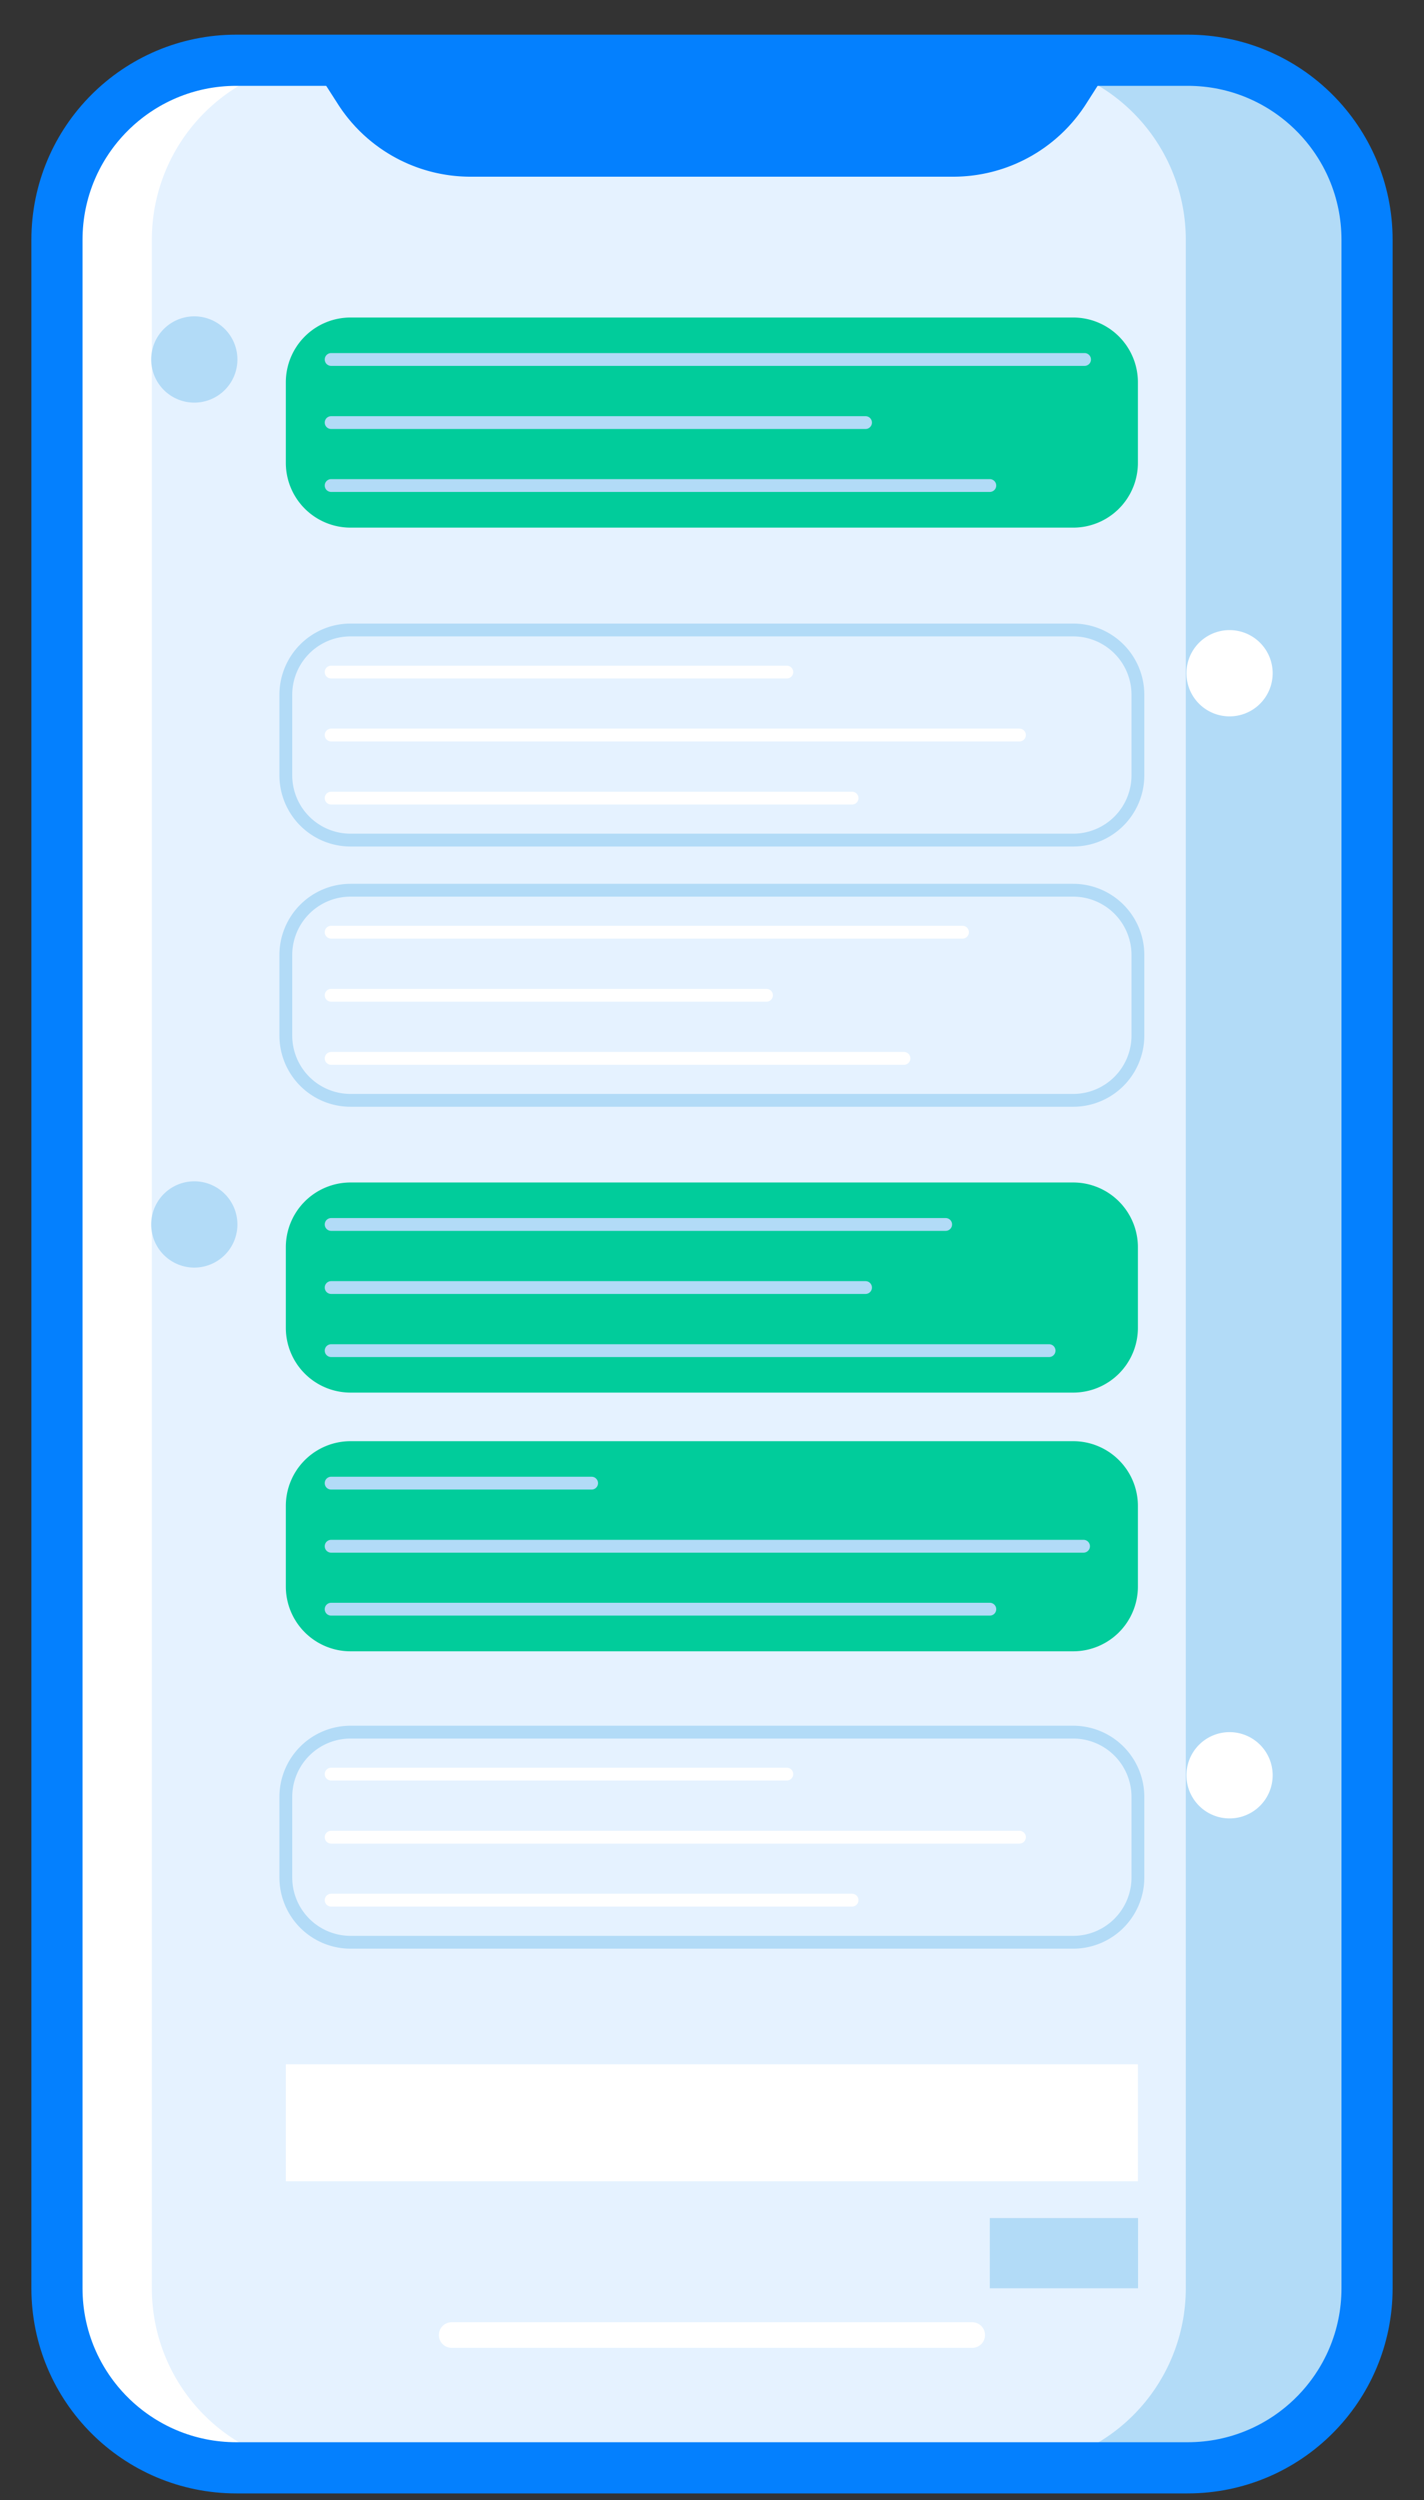 <svg width="110" height="193" fill="none" xmlns="http://www.w3.org/2000/svg"><rect width="100%" height="100%" fill="#333333" stroke="none"/><path d="M74.02 108.36L67.1 96.38m7.15-71.46h-2.97" stroke="#B2DBF7" stroke-width="1.98" stroke-linecap="round" stroke-linejoin="round"/><path d="M68.73 24.92h-4.84" stroke="#B2DBF7" stroke-width="1.98" stroke-linecap="round" stroke-linejoin="round" stroke-dasharray="1.02 0.76 2.55 1.02"/><path d="M63.38 24.92h-2.96" stroke="#B2DBF7" stroke-width="1.98" stroke-linecap="round" stroke-linejoin="round"/><path d="M3.71 62.47l2.42-4.2" stroke="#B2DBF7" stroke-width="1.98" stroke-linecap="round" stroke-linejoin="round" stroke-dasharray="1.02 0.76 2.55 1.02"/><path d="M6.38 57.83l1.49-2.57m41.94 11.98l-1.48-2.57" stroke="#B2DBF7" stroke-width="1.98" stroke-linecap="round" stroke-linejoin="round"/><path d="M47.06 62.47l-2.42-4.2" stroke="#B2DBF7" stroke-width="1.98" stroke-linecap="round" stroke-linejoin="round" stroke-dasharray="1.02 0.76 2.55 1.02"/><path d="M44.38 57.83l-1.48-2.57m31.99-17.07l7.65-13.27-7.65-13.26M38.65 74.43h15.31l7.66-13.27" stroke="#B2DBF7" stroke-width="1.98" stroke-linecap="round" stroke-linejoin="round"/><path d="M91.74 4.65H18.26c-7.655 0-13.86 6.205-13.86 13.86v158.13c0 7.655 6.205 13.86 13.86 13.86h73.48c7.655 0 13.86-6.205 13.86-13.86V18.51c0-7.655-6.205-13.86-13.86-13.86z" fill="#E5F2FF"/><path d="M91.73 4.65h-14A13.86 13.86 0 0191.6 18.5v158.14a13.863 13.863 0 01-13.86 13.86h14a13.856 13.856 0 009.803-4.057 13.828 13.828 0 004.057-9.803V18.5a13.855 13.855 0 00-4.064-9.8 13.846 13.846 0 00-9.806-4.05z" fill="#B2DBF7"/><path d="M11.73 176.64V18.5A13.85 13.85 0 0125.58 4.65h-7.33A13.85 13.85 0 004.4 18.5v158.14a13.845 13.845 0 008.547 12.805 13.862 13.862 0 005.303 1.055h7.33a13.862 13.862 0 01-9.797-4.06 13.844 13.844 0 01-4.053-9.8z" fill="#fff"/><path d="M23.93 4.65L26.08 8a12.16 12.16 0 0010.27 5.64h37.29A12.18 12.18 0 0083.91 8l2.15-3.37" fill="#0480FE"/><path d="M34.89 180.25H75.1" stroke="#fff" stroke-width="1.98" stroke-linecap="round" stroke-linejoin="round"/><path d="M82.9 24.51H27.08a5 5 0 00-5 5v6.22a5 5 0 005 5H82.9a5 5 0 005-5v-6.22a5 5 0 00-5-5z" fill="#01CC9B"/><path d="M15.01 31.08a3.33 3.33 0 100-6.66 3.33 3.33 0 000 6.66z" fill="#B2DBF7"/><path d="M94.98 55.3a3.33 3.33 0 100-6.66 3.33 3.33 0 000 6.66z" fill="#fff"/><path d="M25.58 27.75h58.2m-58.2 4.87h41.28m-41.28 4.86h50.88" stroke="#B2DBF7" stroke-width=".99" stroke-linecap="round" stroke-linejoin="round"/><path d="M82.9 91.28H27.08a5 5 0 00-5 5v6.22a5 5 0 005 5H82.9a5 5 0 005-5v-6.22a5 5 0 00-5-5z" fill="#01CC9B"/><path d="M15.01 97.85a3.33 3.33 0 100-6.66 3.33 3.33 0 000 6.66z" fill="#B2DBF7"/><path d="M25.58 94.52h47.47m-47.47 4.87h41.28m-41.28 4.87h55.46" stroke="#B2DBF7" stroke-width=".99" stroke-linecap="round" stroke-linejoin="round"/><path d="M82.9 111.25H27.08a5 5 0 00-5 5v6.22a5 5 0 005 5H82.9a5 5 0 005-5v-6.22a5 5 0 00-5-5z" fill="#01CC9B"/><path d="M25.58 114.49H45.7m-20.12 4.87H83.7m-58.12 4.86h50.88m6.44-75.59H27.08a5 5 0 00-5 5v6.22a5 5 0 005 5H82.9a5 5 0 005-5v-6.22a5 5 0 00-5-5z" stroke="#B2DBF7" stroke-width=".99" stroke-linecap="round" stroke-linejoin="round"/><path d="M25.58 51.88h35.2m-35.2 4.86h53.17m-53.17 4.87h40.24" stroke="#fff" stroke-width=".99" stroke-linecap="round" stroke-linejoin="round"/><path d="M94.98 140.37a3.33 3.33 0 100-6.66 3.33 3.33 0 000 6.66z" fill="#fff"/><path d="M82.9 133.71H27.08a5 5 0 00-5 5v6.22a5 5 0 005 5H82.9a5 5 0 005-5v-6.22a5 5 0 00-5-5z" stroke="#B2DBF7" stroke-width=".99" stroke-linecap="round" stroke-linejoin="round"/><path d="M25.58 136.95h35.2m-35.2 4.87h53.17m-53.17 4.86h40.24" stroke="#fff" stroke-width=".99" stroke-linecap="round" stroke-linejoin="round"/><path d="M82.9 68.72H27.08a5 5 0 00-5 5v6.22a5 5 0 005 5H82.9a5 5 0 005-5v-6.22a5 5 0 00-5-5z" stroke="#B2DBF7" stroke-width=".99" stroke-linecap="round" stroke-linejoin="round"/><path d="M25.58 71.96h48.77m-48.77 4.87h33.63M25.58 81.7h44.25" stroke="#fff" stroke-width=".99" stroke-linecap="round" stroke-linejoin="round"/><path d="M87.9 159.35H22.08v9.03H87.9v-9.03z" fill="#fff"/><path d="M87.91 171.22H76.46v5.42h11.45v-5.42z" fill="#B2DBF7"/><path d="M91.74 4.65H18.26c-7.655 0-13.86 6.205-13.86 13.86v158.13c0 7.655 6.205 13.86 13.86 13.86h73.48c7.655 0 13.86-6.205 13.86-13.86V18.51c0-7.655-6.205-13.86-13.86-13.86z" stroke="#0480FE" stroke-width="3.95" stroke-linecap="round" stroke-linejoin="round"/></svg>